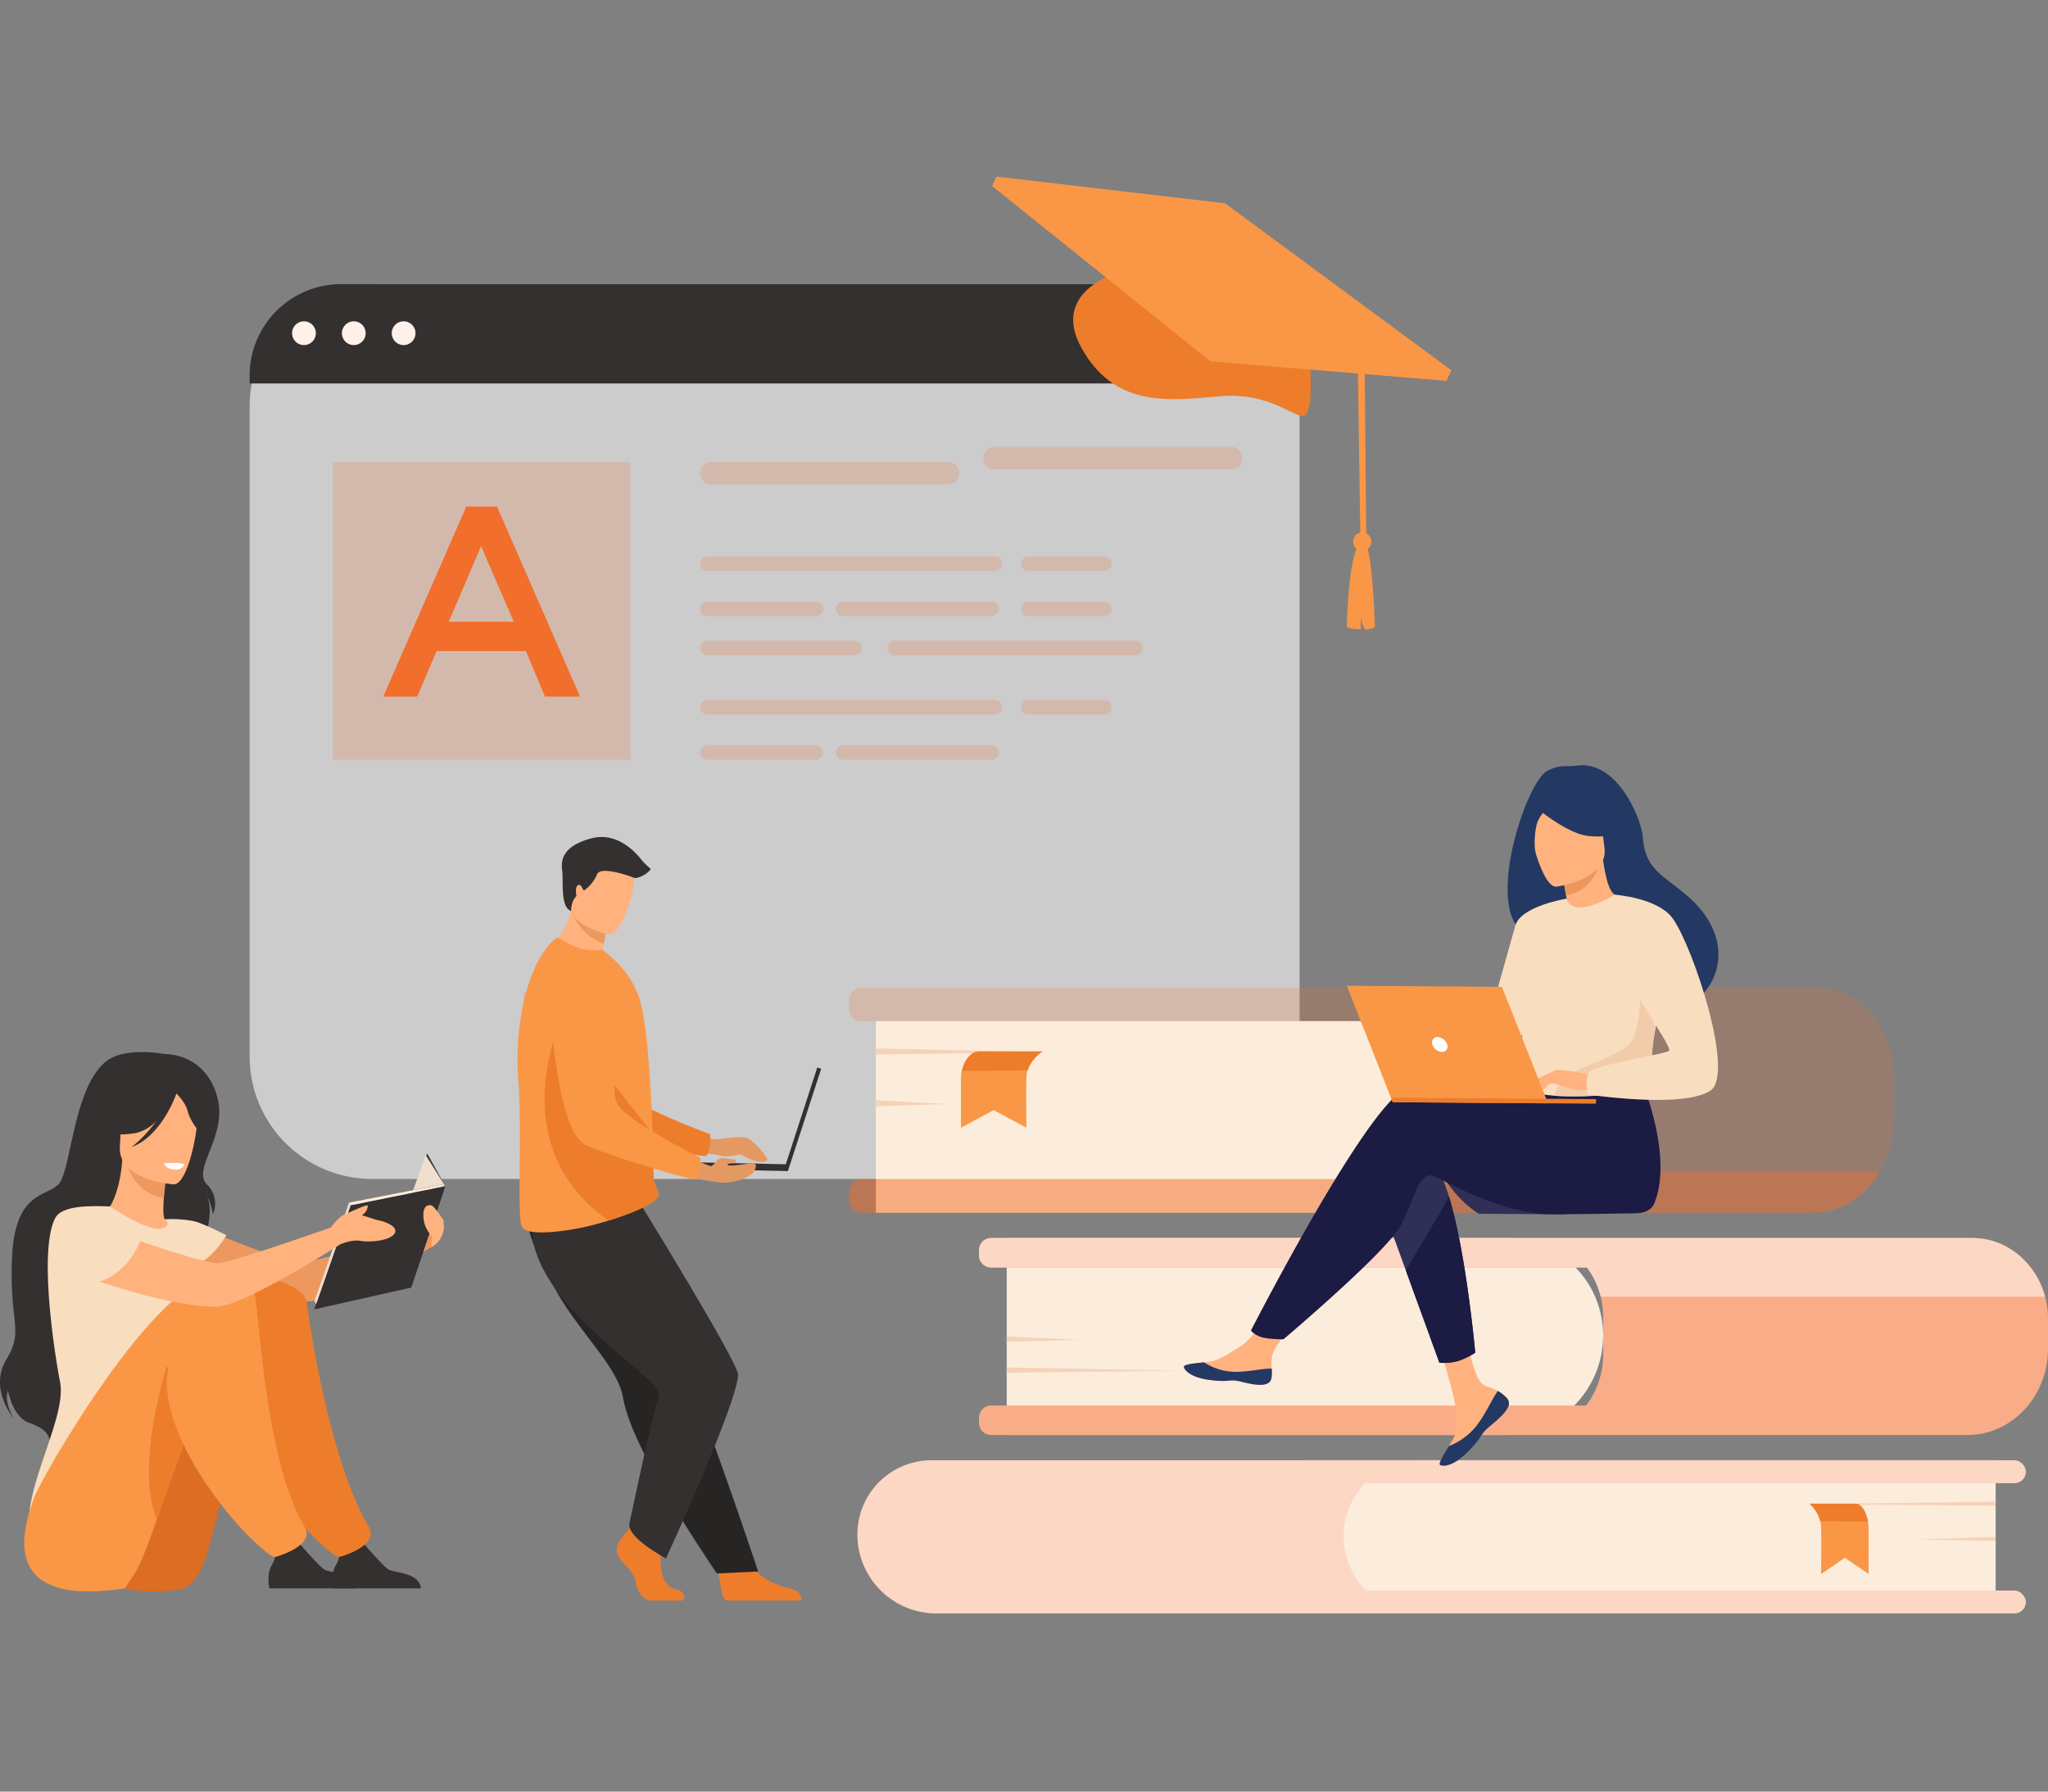 <svg xmlns="http://www.w3.org/2000/svg" width="800" height="700" viewBox="0 0 800 700">
  <rect x="0" y="0" width="800" height="700" fill="#808080" stroke="none"/>
  <g id="education_new_banner" transform="translate(-13585 185)">
    <rect id="Rectangle_12682" data-name="Rectangle 12682" width="800" height="700" transform="translate(13585 -185)" fill="none"/>
    <g id="Group_32988" data-name="Group 32988" transform="translate(12563 -342)">
      <g id="Group_31797" data-name="Group 31797" transform="translate(1022 226)">
        <g id="Group_31808" data-name="Group 31808" transform="translate(97.509 42.021)">
          <path id="Rectangle_12654" data-name="Rectangle 12654" d="M47.874,0H362.259a47.875,47.875,0,0,1,47.875,47.875v253.87a47.874,47.874,0,0,1-47.874,47.874H47.874A47.874,47.874,0,0,1,0,301.744V47.874A47.874,47.874,0,0,1,47.874,0Z" fill="#fff" opacity="0.6"/>
          <path id="Rectangle_12655" data-name="Rectangle 12655" d="M35.74,0H374.393a35.74,35.74,0,0,1,35.74,35.74v3.055a0,0,0,0,1,0,0H0a0,0,0,0,1,0,0V35.74A35.74,35.74,0,0,1,35.74,0Z" fill="#343030"/>
          <g id="Group_31800" data-name="Group 31800" transform="translate(16.586 14.526)">
            <path id="Path_80133" data-name="Path 80133" d="M915.682,429.938a4.638,4.638,0,1,1,4.638,4.638A4.638,4.638,0,0,1,915.682,429.938Z" transform="translate(-915.682 -425.3)" fill="#fff1e9"/>
            <path id="Path_80134" data-name="Path 80134" d="M971.275,429.938a4.638,4.638,0,1,1,4.638,4.638A4.638,4.638,0,0,1,971.275,429.938Z" transform="translate(-951.808 -425.3)" fill="#fff1e9"/>
            <path id="Path_80135" data-name="Path 80135" d="M1026.869,429.938a4.638,4.638,0,1,1,4.638,4.638A4.638,4.638,0,0,1,1026.869,429.938Z" transform="translate(-987.935 -425.3)" fill="#fff1e9"/>
          </g>
          <rect id="Rectangle_12656" data-name="Rectangle 12656" width="116.259" height="116.259" transform="translate(32.503 69.578)" fill="#f16e2d" opacity="0.2"/>
          <path id="Path_80136" data-name="Path 80136" d="M1467.741,590.955h-92.474a4.394,4.394,0,0,1-4.394-4.394h0a4.394,4.394,0,0,1,4.394-4.394h92.474a4.394,4.394,0,0,1,4.394,4.394h0A4.394,4.394,0,0,1,1467.741,590.955Z" transform="translate(-1194.893 -512.712)" fill="#f16e2d" opacity="0.2"/>
          <path id="Path_80137" data-name="Path 80137" d="M1783.54,574.126h-92.475a4.394,4.394,0,0,1-4.394-4.394h0a4.394,4.394,0,0,1,4.394-4.394h92.475a4.394,4.394,0,0,1,4.394,4.394h0A4.394,4.394,0,0,1,1783.54,574.126Z" transform="translate(-1400.109 -501.775)" fill="#f16e2d" opacity="0.2"/>
          <g id="Group_31801" data-name="Group 31801" transform="translate(175.98 106.372)" opacity="0.2">
            <path id="Path_80138" data-name="Path 80138" d="M1486.047,693.284H1373.721a2.848,2.848,0,0,1-2.848-2.848h0a2.848,2.848,0,0,1,2.848-2.848h112.326a2.848,2.848,0,0,1,2.848,2.848h0A2.848,2.848,0,0,1,1486.047,693.284Z" transform="translate(-1370.873 -687.589)" fill="#f16e2d"/>
            <path id="Path_80139" data-name="Path 80139" d="M1761.416,693.284h-29.651a2.848,2.848,0,0,1-2.848-2.848h0a2.848,2.848,0,0,1,2.848-2.848h29.651a2.847,2.847,0,0,1,2.847,2.848h0A2.847,2.847,0,0,1,1761.416,693.284Z" transform="translate(-1603.541 -687.589)" fill="#f16e2d"/>
            <path id="Path_80140" data-name="Path 80140" d="M1416.1,743.722h-42.382a2.848,2.848,0,0,1-2.848-2.848h0a2.848,2.848,0,0,1,2.848-2.848H1416.1a2.848,2.848,0,0,1,2.848,2.848h0A2.848,2.848,0,0,1,1416.1,743.722Z" transform="translate(-1370.873 -720.365)" fill="#f16e2d"/>
            <path id="Path_80141" data-name="Path 80141" d="M1583.019,743.722h-58.074a2.848,2.848,0,0,1-2.848-2.848h0a2.848,2.848,0,0,1,2.848-2.848h58.074a2.848,2.848,0,0,1,2.848,2.848h0A2.848,2.848,0,0,1,1583.019,743.722Z" transform="translate(-1469.143 -720.365)" fill="#f16e2d"/>
            <path id="Path_80142" data-name="Path 80142" d="M1761.416,743.722h-29.651a2.848,2.848,0,0,1-2.848-2.848h0a2.848,2.848,0,0,1,2.848-2.848h29.651a2.847,2.847,0,0,1,2.847,2.848h0A2.847,2.847,0,0,1,1761.416,743.722Z" transform="translate(-1603.541 -720.365)" fill="#f16e2d"/>
            <path id="Path_80143" data-name="Path 80143" d="M1431.229,787.334h-57.508a2.848,2.848,0,0,1-2.848-2.848h0a2.848,2.848,0,0,1,2.848-2.848h57.508a2.847,2.847,0,0,1,2.848,2.848h0A2.848,2.848,0,0,1,1431.229,787.334Z" transform="translate(-1370.873 -748.705)" fill="#f16e2d"/>
            <path id="Path_80144" data-name="Path 80144" d="M1677.014,787.334H1582.96a2.848,2.848,0,0,1-2.848-2.848h0a2.848,2.848,0,0,1,2.848-2.848h94.054a2.848,2.848,0,0,1,2.847,2.848h0A2.848,2.848,0,0,1,1677.014,787.334Z" transform="translate(-1506.843 -748.705)" fill="#f16e2d"/>
          </g>
          <g id="Group_31802" data-name="Group 31802" transform="translate(175.98 162.48)" opacity="0.2">
            <path id="Path_80145" data-name="Path 80145" d="M1486.047,853.515H1373.721a2.848,2.848,0,0,1-2.848-2.848h0a2.848,2.848,0,0,1,2.848-2.848h112.326a2.848,2.848,0,0,1,2.848,2.848h0A2.848,2.848,0,0,1,1486.047,853.515Z" transform="translate(-1370.873 -847.82)" fill="#f16e2d"/>
            <path id="Path_80146" data-name="Path 80146" d="M1761.416,853.515h-29.651a2.848,2.848,0,0,1-2.848-2.848h0a2.848,2.848,0,0,1,2.848-2.848h29.651a2.847,2.847,0,0,1,2.847,2.848h0A2.847,2.847,0,0,1,1761.416,853.515Z" transform="translate(-1603.541 -847.82)" fill="#f16e2d"/>
            <path id="Path_80147" data-name="Path 80147" d="M1416.1,903.953h-42.382a2.848,2.848,0,0,1-2.848-2.847h0a2.848,2.848,0,0,1,2.848-2.848H1416.1a2.848,2.848,0,0,1,2.848,2.848h0A2.848,2.848,0,0,1,1416.1,903.953Z" transform="translate(-1370.873 -880.596)" fill="#f16e2d"/>
            <path id="Path_80148" data-name="Path 80148" d="M1583.019,903.953h-58.074a2.847,2.847,0,0,1-2.848-2.847h0a2.848,2.848,0,0,1,2.848-2.848h58.074a2.848,2.848,0,0,1,2.848,2.848h0A2.848,2.848,0,0,1,1583.019,903.953Z" transform="translate(-1469.143 -880.596)" fill="#f16e2d"/>
          </g>
          <g id="Group_31803" data-name="Group 31803" transform="translate(52.191 86.908)">
            <path id="Path_80149" data-name="Path 80149" d="M1049.8,632.006h12.007l32.438,74.251h-13.691l-7.478-17.8h-34.861l-7.583,17.8h-13.27Zm18.536,44.972-12.744-29.49-12.638,29.49Z" transform="translate(-1017.361 -632.006)" fill="#f16e2d"/>
          </g>
          <g id="Group_31807" data-name="Group 31807" transform="translate(106.857 275.763)" opacity="0.2">
            <path id="Path_80153" data-name="Path 80153" d="M1211.914,1176.745h-35.733a2.707,2.707,0,0,1-2.708-2.707h0a2.707,2.707,0,0,1,2.708-2.708h35.733a2.707,2.707,0,0,1,2.708,2.708h0A2.707,2.707,0,0,1,1211.914,1176.745Z" transform="translate(-1173.474 -1171.331)" fill="#f16e2d"/>
            <path id="Path_80154" data-name="Path 80154" d="M1199.876,1204h-23.695a2.707,2.707,0,0,1-2.708-2.707h0a2.707,2.707,0,0,1,2.708-2.707h23.695a2.707,2.707,0,0,1,2.707,2.707h0A2.707,2.707,0,0,1,1199.876,1204Z" transform="translate(-1173.474 -1189.041)" fill="#f16e2d"/>
          </g>
        </g>
        <g id="Group_31810" data-name="Group 31810" transform="translate(387.534)">
          <path id="Path_80155" data-name="Path 80155" d="M1879.693,405.147s1.69,20.159-2.9,19.853-13.661-9.18-31.96-7.737-40.689,5.447-54.223-18.5,17.309-30.843,17.309-30.843l71.776,37.229Z" transform="translate(-1755.502 -331.464)" fill="#ed7d2b"/>
          <path id="Path_80156" data-name="Path 80156" d="M1782.016,336.021l92.208,7.583,1.917-4.1-88.4-65.255-89.3-10.432-1.716,3.671,85.291,68.536Z" transform="translate(-1696.725 -263.815)" fill="#f99746"/>
          <g id="Group_31809" data-name="Group 31809" transform="translate(138.566 139.057)">
            <path id="Path_80157" data-name="Path 80157" d="M2106.483,663.52a3.575,3.575,0,1,0-2.454,4.421,3.577,3.577,0,0,0,2.454-4.421Z" transform="translate(-2097.008 -660.928)" fill="#f99746"/>
            <path id="Path_80158" data-name="Path 80158" d="M2098.839,671.161c3.7-.288,4.563,33.363,4.563,33.363s-2.411,1.134-3.6.867-1.792-4.811-1.792-4.811l-.114,4.764s-4.057.141-5.462-.846c0,0,.551-32.882,6.4-33.338Z" transform="translate(-2092.438 -667.577)" fill="#f99746"/>
          </g>
          <path id="Path_80159" data-name="Path 80159" d="M2019.445,470.112l-.668-73.52-.477-.356-48.164-35.629-1.73,2.342,47.684,35.273,1.077,71.764Z" transform="translate(-1873.272 -326.713)" fill="#f99746"/>
        </g>
        <g id="Group_31821" data-name="Group 31821" transform="translate(331.561 316.897)">
          <g id="Group_31812" data-name="Group 31812" transform="translate(50.874 97.814)">
            <g id="Group_31811" data-name="Group 31811">
              <path id="Rectangle_12662" data-name="Rectangle 12662" d="M0,0H194.937a38.05,38.05,0,0,1,38.05,38.05v0a38.913,38.913,0,0,1-38.913,38.913H0a0,0,0,0,1,0,0V0A0,0,0,0,1,0,0Z" transform="translate(10.809 0.001)" fill="#fcecdb"/>
              <path id="Path_80160" data-name="Path 80160" d="M2099.832,1475.752v11.578a35.324,35.324,0,0,1-4.272,16.961c-5.458,10.021-15.61,16.757-27.233,16.757h-381.49a4.737,4.737,0,0,1-4.569-4.887v-1.734a4.736,4.736,0,0,1,4.569-4.887H1919.39a31.89,31.89,0,0,0,3.264-5.249,33.061,33.061,0,0,0,3.409-14.715v-14.718a32.729,32.729,0,0,0-.942-7.833,31.589,31.589,0,0,0-5.393-11.428H1686.837a4.738,4.738,0,0,1-4.569-4.892v-1.729a4.738,4.738,0,0,1,4.569-4.892h383.411c13.511,0,24.907,9.695,28.444,22.94A33.681,33.681,0,0,1,2099.832,1475.752Z" transform="translate(-1682.268 -1444.086)" fill="#f8ad88"/>
              <path id="Path_80161" data-name="Path 80161" d="M2098.692,1467.026H1925.121a31.589,31.589,0,0,0-5.393-11.428H1686.837a4.738,4.738,0,0,1-4.569-4.892v-1.729a4.738,4.738,0,0,1,4.569-4.892h383.411C2083.759,1444.086,2095.155,1453.78,2098.692,1467.026Z" transform="translate(-1682.268 -1444.086)" fill="#fcd7c4"/>
            </g>
            <path id="Path_80162" data-name="Path 80162" d="M1713.135,1553.983l28.247,1.294-28.247.779Z" transform="translate(-1702.327 -1515.501)" fill="#f4d2b8"/>
            <path id="Path_80163" data-name="Path 80163" d="M1713.135,1588.469l67.2,1.294-67.2.779Z" transform="translate(-1702.327 -1537.91)" fill="#f4d2b8"/>
          </g>
          <g id="Group_31816" data-name="Group 31816" transform="translate(3.356 184.642)">
            <g id="Group_31814" data-name="Group 31814" transform="translate(0 0)">
              <g id="Group_31813" data-name="Group 31813">
                <path id="Rectangle_12663" data-name="Rectangle 12663" d="M0,0H196.706a30.873,30.873,0,0,1,30.873,30.873v0a28.991,28.991,0,0,1-28.991,28.991H0a0,0,0,0,1,0,0V0A0,0,0,0,1,0,0Z" transform="translate(227.579 59.864) rotate(180)" fill="#fcd7c4"/>
                <path id="Rectangle_12664" data-name="Rectangle 12664" d="M0,0H224.416a30.268,30.268,0,0,1,30.268,30.268v0a29.6,29.6,0,0,1-29.6,29.6H0a0,0,0,0,1,0,0V0A0,0,0,0,1,0,0Z" transform="translate(444.633 59.864) rotate(180)" fill="#fcecdb"/>
                <rect id="Rectangle_12665" data-name="Rectangle 12665" width="285.637" height="8.953" rx="4.477" transform="translate(456.447 59.864) rotate(180)" fill="#fcd7c4"/>
                <rect id="Rectangle_12666" data-name="Rectangle 12666" width="285.637" height="8.953" rx="4.477" transform="translate(456.447 8.953) rotate(180)" fill="#fcd7c4"/>
              </g>
              <path id="Path_80164" data-name="Path 80164" d="M2759.032,1748.9l-30.877,1.006,30.877.606Z" transform="translate(-2314.398 -1718.963)" fill="#f4d2b8"/>
              <path id="Path_80165" data-name="Path 80165" d="M2680.01,1709.552l-73.459,1.006,73.459.606Z" transform="translate(-2235.377 -1693.396)" fill="#f4d2b8"/>
            </g>
            <g id="Group_31815" data-name="Group 31815" transform="translate(371.93 16.961)">
              <path id="Path_80166" data-name="Path 80166" d="M2608.71,1711.853a13.9,13.9,0,0,1,4.19,6.8,11.144,11.144,0,0,1,.326,2.366c.174,5.617,0,18.331,0,18.331l9.294-6.356,9.27,6.356v-17.231a15.174,15.174,0,0,0-2.272-8.5,3.463,3.463,0,0,0-2.568-1.762Z" transform="translate(-2608.71 -1711.853)" fill="#f99746"/>
              <path id="Path_80167" data-name="Path 80167" d="M2608.71,1711.853a13.9,13.9,0,0,1,4.19,6.8l18.625.252s-.73-6.054-4.574-7.052Z" transform="translate(-2608.71 -1711.853)" fill="#ed7d2b"/>
            </g>
          </g>
          <g id="Group_31820" data-name="Group 31820">
            <g id="Group_31818" data-name="Group 31818">
              <g id="Group_31817" data-name="Group 31817">
                <path id="Rectangle_12667" data-name="Rectangle 12667" d="M0,0H190.836a37.041,37.041,0,0,1,37.041,37.041v0A37.881,37.881,0,0,1,190,74.921H0a0,0,0,0,1,0,0V0A0,0,0,0,1,0,0Z" transform="translate(10.571 13.03)" fill="#fcecdb"/>
                <path id="Path_80168" data-name="Path 80168" d="M1775.542,1227.506v18.929c-.048,8.084-3.8,15.1-9.3,18.849a16.254,16.254,0,0,1-9.173,2.892H1541.556c-2.525,0-4.573,2.446-4.573,5.462v2.233c0,3.016,2.048,5.462,4.573,5.462h372.3c10.684,0,20.123-6.343,25.825-16.05a42.656,42.656,0,0,0,5.706-21.609V1228.74a40.946,40.946,0,0,0-2.94-15.377c-4.788-11.826-14.927-19.981-26.666-19.981H1541.556c-2.525,0-4.573,2.441-4.573,5.458v2.233c0,3.016,2.048,5.462,4.573,5.462h216.171a16.679,16.679,0,0,1,13.109,6.829A23.27,23.27,0,0,1,1775.542,1227.506Z" transform="translate(-1536.983 -1193.381)" fill="#f16e2d" opacity="0.2"/>
                <path id="Path_80169" data-name="Path 80169" d="M1536.983,1407.073v2.233c0,3.016,2.048,5.462,4.573,5.462h372.3c10.684,0,20.123-6.343,25.825-16.05H1766.24a16.256,16.256,0,0,1-9.173,2.892H1541.556C1539.031,1401.611,1536.983,1404.057,1536.983,1407.073Z" transform="translate(-1536.983 -1326.816)" fill="#f16e2d" opacity="0.4"/>
              </g>
              <path id="Path_80170" data-name="Path 80170" d="M1567.17,1318.963l27.627,1.478-27.627.891Z" transform="translate(-1556.599 -1274.988)" fill="#f4d2b8"/>
              <path id="Path_80171" data-name="Path 80171" d="M1567.17,1261.158l65.727,1.479-65.727.891Z" transform="translate(-1556.599 -1237.424)" fill="#f4d2b8"/>
            </g>
            <g id="Group_31819" data-name="Group 31819" transform="translate(43.817 24.918)">
              <path id="Path_80172" data-name="Path 80172" d="M1693.917,1264.541s-4.338,2.789-5.774,7.374a9.689,9.689,0,0,0-.45,2.564c-.239,6.091,0,19.876,0,19.876l-12.807-6.892-12.773,6.892v-18.683a13.927,13.927,0,0,1,3.131-9.22,4.96,4.96,0,0,1,3.538-1.911Z" transform="translate(-1662.113 -1264.541)" fill="#f99746"/>
              <path id="Path_80173" data-name="Path 80173" d="M1694.6,1264.541s-4.338,2.789-5.774,7.374l-25.664.273s1.007-6.564,6.3-7.646Z" transform="translate(-1662.792 -1264.541)" fill="#ed7d2b"/>
            </g>
          </g>
        </g>
        <g id="girl_2" data-name="girl 2" transform="translate(0 342.061)">
          <path id="Path_80174" data-name="Path 80174" d="M803.34,1422.333s40.118,17.479,47.4,17.161,52.155-13.668,52.155-13.668l-1.142,7.719s-34.63,19.917-46.737,21.047c-11.919,1.113-52.676-10.7-56.611-13.191S791.9,1424.857,803.34,1422.333Z" transform="translate(-733.237 -1357.3)" fill="#ed985f"/>
          <path id="Path_80175" data-name="Path 80175" d="M682.559,1237.349s-14.8-2.811-22.171,2.572c-13.352,9.75-14.069,43.367-19.074,48.374s-17.067,2.871-18.141,28.783,4.8,28.078-2.2,39.644,2.961,23.144,2.961,23.144-4.079-6.385-2.331-10.994c0,0,1.7,10.171,8.16,12.555s7.418,4.132,8.45,7.628c0,0,55.126-28.247,55.186-48.282s10.848-39.882,5.551-48.564a19.21,19.21,0,0,1,2.649,7.846,10.33,10.33,0,0,0-2.331-11.76c-5.51-5.67,6.463-17.4,4.69-30.992C702.744,1247.975,696.2,1237.755,682.559,1237.349Z" transform="translate(-618.485 -1236.615)" fill="#343030"/>
          <path id="Path_80176" data-name="Path 80176" d="M748.655,1398.755a38.581,38.581,0,0,1-13.487,5.74c-20.79,4.8-28.757-12.768-31.749-24.829a17.864,17.864,0,0,1,7.044-2.164c1.5-.178,3.083-.3,4.391-.36,2.335-1.788,5.813-9.106,6.583-20.468l.978.262,16.385,4.484s-.751,5.208-1.118,10.131c-.284,3.852-.329,7.534.4,8.434,1.278.278,2.046.459,2.046.459a.049.049,0,0,0,.008.016A105.457,105.457,0,0,1,748.655,1398.755Z" transform="translate(-673.678 -1314.633)" fill="#ffb27d"/>
          <path id="Path_80177" data-name="Path 80177" d="M774.05,1361.917s-.753,5.2-1.118,10.131c-9.283-.929-13.59-9.767-15.267-14.615Z" transform="translate(-708.928 -1315.127)" fill="#ed985f"/>
          <path id="Path_80178" data-name="Path 80178" d="M773.224,1313.995s-22.033-1.216-21.065-14.925-1.223-23.1,12.885-22.9,16.469,5.62,17.259,10.275S778.981,1313.958,773.224,1313.995Z" transform="translate(-705.33 -1262.315)" fill="#ffb27d"/>
          <path id="Path_80179" data-name="Path 80179" d="M769.42,1273.531c-3.106-4.367-5.742-3.647-7.271-2.511-11.555-7.475-20.007,1.746-20.007,1.746a26.252,26.252,0,0,1-9.675,14.856s3.833,2.766,13.251,1.051a15.753,15.753,0,0,0,7.861-4.631,51.479,51.479,0,0,1-9.61,10.158c11.412-4.314,16.95-19.358,17.508-20.951,1.257,1.3,3.717,4.114,4.34,6.74.847,3.57,4.5,9.15,6.611,9.056C772.429,1289.045,774.078,1280.081,769.42,1273.531Z" transform="translate(-692.555 -1257.073)" fill="#343030"/>
          <path id="Path_80180" data-name="Path 80180" d="M662.888,1477.253c-1.99-10.171-8.477-50.809-1.99-63.886,2.33-4.7,11.473-5.122,21.5-4.709,3.121,2.015,15.015,9.63,19.9,8.68.053-.01.148-.033.274-.065,2.3-.575,3.169-2.192,1.25-3.585a43.819,43.819,0,0,1,11.138.682c3.485.656,12.884,5.519,12.884,5.519s-4.733,8.551-11.712,11.5c1.187,10.616-.578,15.3-11.592,39.821-9.307,20.728,1.255,39.389,1.255,39.389s-54.786,44.049-55.091,21.621C650.479,1515.339,665.431,1490.254,662.888,1477.253Z" transform="translate(-639.423 -1348.335)" fill="#f9ddbf"/>
          <path id="Path_80181" data-name="Path 80181" d="M753.435,1613.17a10.186,10.186,0,0,0,7.328-4.461q.4-.593.847-1.276c6.236-9.441,8.663-38.352,22.69-69.152,3.417-7.5,15.681-8.847,19.025-17.324,0,0,8.231-27.474-15.754-28.285s-64.237,76.447-64.873,84.549C722.082,1585.07,706.84,1618.427,753.435,1613.17Z" transform="translate(-684.343 -1403.004)" fill="#dd6d22"/>
          <path id="Path_80182" data-name="Path 80182" d="M1024.017,1802.123H989.878s-1.276-5.445.965-9.15c1.984-3.278,1.224-5.146-.246-7.858a13.262,13.262,0,0,0,5.75,1.083,12.03,12.03,0,0,0,5.077-1.786c1.469,1.675,7.761,8.806,9.727,10.219C1013.382,1796.234,1023.33,1795.662,1024.017,1802.123Z" transform="translate(-859.592 -1592.59)" fill="#343030"/>
          <path id="Path_80183" data-name="Path 80183" d="M905.6,1498.6c2.056,15.411,10.083,64.054,24.244,87.786,4.565,7.651-11.5,11.94-11.589,11.917-2.155-.564-5.745-4-7.4-5.491-11.5-10.361-34.835-39.7-34.835-63.221,0-11.469-.2-33.373,8.139-38.94C889.3,1487.224,904.787,1492.48,905.6,1498.6Z" transform="translate(-785.841 -1400.991)" fill="#ed7d2b"/>
          <path id="Path_80184" data-name="Path 80184" d="M684.765,1609.286s1.265-1.761,3.471-5.1c2.625-3.977,5.531-11.8,9.056-21.834,3.7-10.531,8.1-23.487,13.585-36.967,1.694-4.161,3.493-8.372,5.407-12.578,3.417-7.5,12.816-6.462,16.16-14.939,0,0,13.048-29.386-10.938-30.2s-69.563,78.61-72.182,86.3C646.457,1582.389,632.468,1617.353,684.765,1609.286Z" transform="translate(-636.03 -1399.752)" fill="#f99746"/>
          <path id="Path_80185" data-name="Path 80185" d="M952.451,1802.123H918.312s-1.276-5.445.965-9.15c1.984-3.278,1.224-5.146-.245-7.858a13.261,13.261,0,0,0,5.75,1.083,12.03,12.03,0,0,0,5.077-1.786c1.469,1.675,7.761,8.806,9.727,10.219C941.816,1796.234,951.764,1795.662,952.451,1802.123Z" transform="translate(-813.086 -1592.59)" fill="#343030"/>
          <path id="Path_80186" data-name="Path 80186" d="M787.694,1647.245c3.7-10.531,8.1-23.487,13.585-36.967-1.434-10.213-4.526-19.148-9.726-22.749C791.553,1587.529,778.937,1626.613,787.694,1647.245Z" transform="translate(-726.432 -1464.649)" fill="#ed7d2b"/>
          <path id="Path_80187" data-name="Path 80187" d="M839.17,1498.642c2.056,15.411,4.951,65.146,19.112,88.878,4.566,7.651-11.5,11.94-11.589,11.917-2.155-.564-5.745-4-7.4-5.491-11.5-10.361-34.835-39.7-34.835-63.221,0-11.469,13.459-32.453,21.8-38.02A8.389,8.389,0,0,1,839.17,1498.642Z" transform="translate(-739.336 -1402.125)" fill="#f99746"/>
          <path id="Path_80188" data-name="Path 80188" d="M809.41,1360.764s-2.083-.824-7.944-.349c0,0,.311,2.287,4.634,2.513A3.448,3.448,0,0,0,809.41,1360.764Z" transform="translate(-737.391 -1316.968)" fill="#fff"/>
          <g id="Group_31823" data-name="Group 31823" transform="translate(122.75 39.608)">
            <g id="Group_31822" data-name="Group 31822">
              <path id="Path_80189" data-name="Path 80189" d="M1073.666,1362.494l-7.078-12.77-15.311,42.725,9.033,9.7Z" transform="translate(-1022.477 -1349.724)" fill="#343030"/>
              <path id="Path_80190" data-name="Path 80190" d="M983.263,1393.671l-14.233,40.66,37.833-8.487,13.356-39.652Z" transform="translate(-969.031 -1373.422)" fill="#343030"/>
              <path id="Path_80191" data-name="Path 80191" d="M969.954,1444.251l-.663-1.159,13.468-38.478.674,1.028Z" transform="translate(-969.2 -1385.393)" fill="#efdece"/>
              <path id="Path_80192" data-name="Path 80192" d="M1007.752,1391.661l35.869-6.98,1.762.529-36.956,7.479Z" transform="translate(-994.193 -1372.44)" fill="#fcecdb"/>
            </g>
            <path id="Path_80193" data-name="Path 80193" d="M1091.957,1363.646,1084.3,1351.5l-4.879,13.716,10.771-2.1Z" transform="translate(-1040.768 -1350.876)" fill="#efdece"/>
          </g>
          <path id="Path_80194" data-name="Path 80194" d="M806.245,1413.567c-1.23-.236-3.87-1.232-6.542-1.967a5.483,5.483,0,0,0,1.933-2.161c.477-1.506.794-1.991-.795-1.514s-7.15,3.027-7.15,3.027l.014.007c-3.159.923-6.07,5.389-6.07,5.389s-39.115,13.75-43.821,13.986c-7.28.366-55.735-17.479-55.735-17.479-11.435,2.524-8.87,16.574-4.935,19.068s38.8,15.178,59.465,15.416c10.466.121,48.537-24.348,48.537-24.348s4.45-2.034,7.947-1.4,11.6,0,13.35-2.86S808.31,1413.965,806.245,1413.567Z" transform="translate(-658.337 -1347.823)" fill="#ffb27d"/>
          <path id="Path_80195" data-name="Path 80195" d="M709.808,1429.046s-4.334,13.719-19.217,16.841c0,0-24.578-7.572-12.34-24.317C678.251,1421.57,690.35,1412.579,709.808,1429.046Z" transform="translate(-655.103 -1355.212)" fill="#f9ddbf"/>
          <path id="Path_80196" data-name="Path 80196" d="M1098.667,1414.409l0,0a3.763,3.763,0,0,0-.13-1.115s-3.506-5.546-4.654-5.773c-3.5-.691-3.5,3.914-2.756,6.885a12.074,12.074,0,0,0,2.9,5.128h0l-.139,4.339A9.282,9.282,0,0,0,1098.667,1414.409Z" transform="translate(-925.364 -1347.632)" fill="#ffb27d"/>
        </g>
        <g id="Group_31831" data-name="Group 31831" transform="translate(462.441 229.988)">
          <path id="Path_80211" data-name="Path 80211" d="M2197.531,1397.054c6.429,11.375,14.585,15.805,14.585,15.805l34.058.241S2192.626,1388.377,2197.531,1397.054Z" transform="translate(-2096.881 -1237.625)" fill="#2f2f57"/>
          <g id="Group_31828" data-name="Group 31828">
            <path id="Path_80212" data-name="Path 80212" d="M2218.7,1598.673a3.149,3.149,0,0,1,.538,3.372.026.026,0,0,1-.01.017c-.828,2.239-3.53,4.727-6.665,7.208-.4.319-.757.609-1.067.878-.082.07-.163.141-.24.212-.063.055-.124.112-.185.164-2.926,2.659-1.836,3.281-7.1,8.682-6,6.154-10.1,6.237-11.262,5.664-.983-.489,1.045-3.76,3.292-7.438.109-.177.215-.357.327-.537.3-.489.6-.985.894-1.477,2.635-4.427,1.981-6.518,1.411-13.137-.464-5.379-8.152-30.092-8.152-30.092l11.426-1.885s3.3,19.659,7.063,22.709c2.013,1.626,4.28,1.662,6.218,2.871q.206.126.4.259A14.977,14.977,0,0,1,2218.7,1598.673Z" transform="translate(-2092.506 -1351.407)" fill="#ffb27d"/>
            <path id="Path_80213" data-name="Path 80213" d="M2222.358,1646.143a3.149,3.149,0,0,1,.538,3.371.027.027,0,0,1-.009.017c-1.01,2.236-3.644,4.711-6.675,7.185-.4.324-.746.622-1.057.9-.082.071-.163.141-.24.212-.063.055-.124.112-.185.164-2.926,2.659-1.836,3.281-7.1,8.682-6,6.154-10.1,6.237-11.262,5.664-.984-.488,1.044-3.76,3.292-7.438a25.383,25.383,0,0,0,10.67-7.747c3.618-4.551,6.051-10.413,8.516-13.8.137.084.272.17.4.259A14.976,14.976,0,0,1,2222.358,1646.143Z" transform="translate(-2096.168 -1398.877)" fill="#233862"/>
            <path id="Path_80214" data-name="Path 80214" d="M1944.907,1583.444c-.729,3.518-5.746,2.895-11.346,1.484s-4.279.229-12.256-.712-10.376-3.934-10.611-5.122c-.211-1.055,3.737-1.4,7.972-1.856.533-.056,1.068-.118,1.6-.18,4.782-.565,8.3-3.624,12.659-6.125,4.128-2.37,10.331-12.1,10.331-12.1l10.943.944s-5.807,8.687-8.057,12.465c-1.323,2.222-1.274,5.174-1.128,7.454A14.04,14.04,0,0,1,1944.907,1583.444Z" transform="translate(-1910.686 -1343.955)" fill="#ffb27d"/>
            <path id="Path_80215" data-name="Path 80215" d="M1933.561,1619.078c-5.6-1.41-4.279.229-12.256-.712s-10.376-3.934-10.611-5.123c-.211-1.055,3.737-1.4,7.972-1.856l.039.082a22.509,22.509,0,0,0,11.409,3.635c5.416.17,11.164-1.341,14.9-1.255a14.04,14.04,0,0,1-.111,3.745C1944.178,1621.112,1939.161,1620.489,1933.561,1619.078Z" transform="translate(-1910.686 -1378.105)" fill="#233862"/>
            <path id="Path_80216" data-name="Path 80216" d="M2129.656,1397.641l10.042,27.615,13.11,36.058a21.644,21.644,0,0,0,7.1-.6,30.788,30.788,0,0,0,6.889-3.294s-3.438-38.64-10.2-60.856c-1.734-5.7-3.689-10.318-5.865-12.924C2140.09,1370.884,2129.656,1397.641,2129.656,1397.641Z" transform="translate(-2052.979 -1227.868)" fill="#2f2f57"/>
            <path id="Path_80217" data-name="Path 80217" d="M2046.685,1296.288c6.721-2.115,25.828.8,45.014,4.693l4.069-6.607,41.521-2.948s13.479,30.464,5.846,49.761c-1.122,2.836-3.858,4.016-7.59,4.05l0,.005s-24.767.43-32.787.374c-20.637-.146-43.576-14.495-46.553-15.112-4.871-1.01-6.891,8.733-11.842,18.943s-46.176,45.044-46.176,45.044-6.3.018-8.893-.976a8.765,8.765,0,0,1-3.8-2.439S2031.529,1301.06,2046.685,1296.288Z" transform="translate(-1959.293 -1170.185)" fill="#1b1b43"/>
            <path id="Path_80218" data-name="Path 80218" d="M2282.506,1012.232c14.72,8.241,44.58,25.32,44.736,25.212,0,0,10.99,4.23,17.27.122,10.467-6.846,16.186-25.428-2.755-41.589-9.447-8.06-16.184-10.053-17.119-22.822-.508-6.928-9.812-29.845-25.552-27.843a23.941,23.941,0,0,1-3.965.232,14.718,14.718,0,0,0-7.994,2C2278.191,952.785,2260.375,1008.926,2282.506,1012.232Z" transform="translate(-2145.385 -945.189)" fill="#233862"/>
            <path id="Path_80219" data-name="Path 80219" d="M2334.517,1074.181c-.065.042,7.253,2.6,12.174.46,4.629-2.007,8.178-9.574,8.11-9.579-2.1-.111-4.39-1.963-6.08-14.018l-.9.315-15.067,5.3s1.055,4.83,1.727,9.427C2335.049,1069.946,2335.342,1073.641,2334.517,1074.181Z" transform="translate(-2184.96 -1013.977)" fill="#ffb27d"/>
            <path id="Path_80220" data-name="Path 80220" d="M2332.757,1057.244s.642,3.385,1.534,8.223c8.643-1.493,12.285-8.866,13.534-13.525Z" transform="translate(-2184.96 -1014.56)" fill="#ed975d"/>
            <path id="Path_80221" data-name="Path 80221" d="M2307,1013.676s20.583-2.615,18.757-15.407-.4-21.746-13.617-20.617-15.07,6.373-15.5,10.792S2301.6,1014.027,2307,1013.676Z" transform="translate(-2161.475 -966.222)" fill="#ffb27d"/>
            <path id="Path_80222" data-name="Path 80222" d="M2298.966,979.318s13.083,11.437,22.03,12.414,12.358-1.872,12.358-1.872a34.959,34.959,0,0,1-8.373-11.513,6.3,6.3,0,0,0-5.164-3.748C2313.427,974,2301.309,973.665,2298.966,979.318Z" transform="translate(-2163.002 -964.096)" fill="#233862"/>
            <path id="Path_80223" data-name="Path 80223" d="M2302.676,981.3s-4.434,4.227-5.843,7.375c-1.36,3.038-1.813,10.324-.768,13.227,0,0-6.767-13.389-2.837-19.844C2297.4,975.21,2302.676,981.3,2302.676,981.3Z" transform="translate(-2158.477 -967.032)" fill="#233862"/>
            <path id="Path_80224" data-name="Path 80224" d="M2287.723,1129.445c.328,41.629-.062,32.928,4.464,36.91,1.09.959,4.171,1.547,8.228,1.844,12.758.937,35.209-1.007,36.079-3.36,3-8.141.94-10.691,3.485-23.169.265-1.327.592-2.764.975-4.328,2.109-8.568,4.123-11.473-3.045-25.312-6.5-12.536-13.274-22.72-13.893-22.359-17.456,10.2-18.8,1.513-18.8,1.513S2287.562,1109.14,2287.723,1129.445Z" transform="translate(-2155.695 -1039.073)" fill="#f9ddbf"/>
            <path id="Path_80225" data-name="Path 80225" d="M2158.332,1455.637l13.11,36.058a21.643,21.643,0,0,0,7.1-.6,30.787,30.787,0,0,0,6.89-3.294s-3.438-38.64-10.2-60.855Z" transform="translate(-2071.614 -1258.25)" fill="#1b1b43"/>
            <path id="Path_80226" data-name="Path 80226" d="M2272.925,1094s-17.908,2.907-20.063,10.593-14.835,52.875-14.835,52.875,9.082,1.7,13.312-2.473,14.892-38.87,14.892-38.87Z" transform="translate(-2123.402 -1041.893)" fill="#f9ddbf"/>
            <path id="Path_80227" data-name="Path 80227" d="M2323.97,1232.462c12.758.938,35.209-1.007,36.079-3.36,3-8.141.94-10.691,3.485-23.169l-6.033-17.379s.881,19.31-4.847,24.348-23.377,9.636-26.175,13.859A15.522,15.522,0,0,0,2323.97,1232.462Z" transform="translate(-2179.25 -1103.336)" fill="#f2ccaa"/>
            <path id="Path_80228" data-name="Path 80228" d="M2324.456,1287.266s-12.573-2.893-14.612-1.79-7.034,5.138-7.666,6.55,4.531-1.043,6.208-1.48c1.086-.283,3.932.728,5.341,1.209,5.929,2.023,9.577,1.03,9.577,1.03Z" transform="translate(-2165.054 -1166.155)" fill="#ffb27d"/>
            <path id="Path_80229" data-name="Path 80229" d="M2371.008,1089.663s16.9,1.161,22.7,9.366c8.158,11.55,24.157,60.639,14.744,67.105-10.6,7.281-48.024,1.585-48.024,1.585s-1.206-5.836.549-8.642,29.974-7.161,31.284-8.453-16.083-25.483-16.055-29.385S2371.008,1089.663,2371.008,1089.663Z" transform="translate(-2202.677 -1039.073)" fill="#f9ddbf"/>
            <path id="Path_80230" data-name="Path 80230" d="M2313.16,1295.939s-2.662,3.384-3.531,3.785a2.574,2.574,0,0,1-1.425.295l1.8-3.188Z" transform="translate(-2169.005 -1173.117)" fill="#ffb27d"/>
            <path id="Path_80231" data-name="Path 80231" d="M2309.885,1285.942l-7.7,3.671a1.367,1.367,0,0,0,1.267.5,18.294,18.294,0,0,0,3.333-.891Z" transform="translate(-2165.095 -1166.621)" fill="#ffb27d"/>
          </g>
          <g id="Group_31830" data-name="Group 31830" transform="translate(63.654 86.152)">
            <g id="Group_31829" data-name="Group 31829">
              <path id="Path_80232" data-name="Path 80232" d="M2171.078,1237.166l-60.679-.428-17.933-45.52,60.585.428Z" transform="translate(-2092.467 -1191.219)" fill="#f99746"/>
              <path id="Path_80233" data-name="Path 80233" d="M2141.683,1316.146l80.127.566-.012,1.768-79.416-.56Z" transform="translate(-2124.449 -1272.4)" fill="#ed7d2b"/>
            </g>
            <path id="Path_80234" data-name="Path 80234" d="M2187.672,1251.373a2.1,2.1,0,0,1,2.081-2.874,4.139,4.139,0,0,1,3.7,2.915,2.1,2.1,0,0,1-2.081,2.875A4.141,4.141,0,0,1,2187.672,1251.373Z" transform="translate(-2154.261 -1228.441)" fill="#fff"/>
          </g>
        </g>
      </g>
      <g id="Group_31832" data-name="Group 31832" transform="translate(1224.165 484.02)">
        <path id="Path_78143" data-name="Path 78143" d="M4842.941,2381.75s.827,13.337,3.407,13.529c.343.025,13.087.025,13.087.025h16.287s-.125-4.014-4.881-4.843-12.714-4.17-15.595-10.455C4852.215,2373.394,4842.941,2381.75,4842.941,2381.75Z" transform="translate(-4764.586 -2096.935)" fill="#ed7d2b"/>
        <path id="Path_78144" data-name="Path 78144" d="M4604.908,1940.781a111.921,111.921,0,0,0,7.777,12.409c8.557,12.046,17.871,21.979,19.494,31.368a46.5,46.5,0,0,0,1.5,6.009c.678,2.151,1.516,4.412,2.482,6.75a214.843,214.843,0,0,0,14.483,27.611c9.373,15.487,18.186,28.411,18.186,28.411l16.162-.768c-.647-1.806-7.7-23.191-17.126-49.324-3.83-10.609-7.9-21.893-11.83-32.775q-.786-2.18-1.565-4.336c-1.2-3.33-2.383-6.608-3.538-9.8-8.854-24.539-15.908-44.078-15.908-44.078s-35.39-14.951-39.064-5.263C4592.936,1914.983,4595.4,1922.808,4604.908,1940.781Z" transform="translate(-4590.984 -1765.583)" fill="#272424"/>
        <path id="Path_78145" data-name="Path 78145" d="M4716.042,2337.59s-5.92,5.487-4.765,9.385,6.5,6.5,7.218,11.261,3.61,7.364,6.208,7.364h12.39s1.914-3.353-2.708-4.364-6.361-6.609-6.073-11.807a93.056,93.056,0,0,0-.433-12.127l-9.818-2.311Z" transform="translate(-4672.39 -2067.229)" fill="#ed7d2b"/>
        <path id="Path_78146" data-name="Path 78146" d="M4644.033,1925.984s37.24,60.407,37.24,65.212c0,10.63-28.137,71.835-28.137,71.835s-14.936-7.891-14.336-13.43c0,0,8.961-42.965,11.567-49.871s-47.066-32.925-49.67-64.361Z" transform="translate(-4595.147 -1781.149)" fill="#343030"/>
        <path id="Path_78147" data-name="Path 78147" d="M4798.945,1822.632s7.681,4.367,9.83,4.366,10.589-1.631,12.942-.429,6.609,6.038,7.409,7.618c1.437,2.841-5.784,1.586-9.2-.834a2.153,2.153,0,0,0-1.706-.352c-1.768.385-5.44,1.053-7.212.4-2.385-.883-14.944-1.863-14.944-1.863Z" transform="translate(-4731.801 -1708.86)" fill="#e49963"/>
        <path id="Path_78148" data-name="Path 78148" d="M4611.225,1606.347s7.962,56.586,21.144,61.654c6.505,2.5,35.254,8.17,43.757,8.739,0,0,2.083-1.689,1.576-8.568,0,0-30.119-11.058-34.4-17.072-6.367-8.95,3.953-36.562-4.038-44.968S4617.817,1594.114,4611.225,1606.347Z" transform="translate(-4602.512 -1552.054)" fill="#ed7d2b"/>
        <path id="Path_78149" data-name="Path 78149" d="M4648.959,1555.724c-10.641,2.751-28.284-7.109-28.284-7.109a26.123,26.123,0,0,0,9.39-14.718q.193-.765.348-1.568l5.466-1.159,8.128,7.282a69.9,69.9,0,0,1-1.2,8.222q-.264,1.36-.611,2.916A25.065,25.065,0,0,1,4648.959,1555.724Z" transform="translate(-4609.122 -1504.998)" fill="#ffb27d"/>
        <path id="Path_78150" data-name="Path 78150" d="M4582.521,1630.63c1.523,20.5-.481,51.683,1.248,57.083,1.494,4.659,18.5,1.89,25.285.334,2.512-.576,5.554-1.4,8.7-2.371,8.766-2.714,18.319-6.591,19.344-9.468a2.333,2.333,0,0,0,.095-.332,2.622,2.622,0,0,0-.019-1.206c-.341-1.466-1.658-3.053-1.812-6.685-.174-4.055-.148-8.829-.3-13.964-.007-.578-.016-1.209-.079-1.785l0-.21c0-.11-.006-.218-.008-.328-.148-5.726-.446-11.746-.794-17.717-.221-3.75-.476-7.463-.77-11.021-.765-9.184-1.794-17.352-3.159-22.515-2.228-8.416-7.143-13.906-11.615-17.929l-3.235-2.775a18.7,18.7,0,0,1-11.737-1.564c-4.179-1.984-5.621-3.406-6.35-2.87C4587.661,1582.755,4580.72,1605.566,4582.521,1630.63Z" transform="translate(-4582.235 -1535.79)" fill="#f99746"/>
        <path id="Path_78151" data-name="Path 78151" d="M4642.353,1758.644c8.766-2.715,18.318-6.591,19.343-9.468a2.476,2.476,0,0,0,.095-.331q-.008-.6-.018-1.206c-.342-1.466-1.659-3.053-1.813-6.685-.173-4.055-.147-8.829-.3-13.964-.008-.578-.016-1.209-.078-1.785l0-.21c0-.11-.006-.218-.008-.328l-35.439-45.15S4600.309,1729.123,4642.353,1758.644Z" transform="translate(-4606.838 -1608.758)" fill="#ed7d2b"/>
        <path id="Path_78152" data-name="Path 78152" d="M4665.858,1538.453a69.85,69.85,0,0,1-1.2,8.222c-7.938-2.565-11.538-9.736-12.739-12.777.129-.51.243-1.032.348-1.568l5.465-1.159Z" transform="translate(-4630.975 -1504.998)" fill="#ed985f"/>
        <path id="Path_78153" data-name="Path 78153" d="M4665.783,1499.014s-17.31-2.889-15.345-13.641,1.055-18.367,12.189-16.977,12.527,5.884,12.744,9.633S4670.336,1499.487,4665.783,1499.014Z" transform="translate(-4629.831 -1460.975)" fill="#ffb27d"/>
        <g id="Group_28991" data-name="Group 28991" transform="translate(61.523 90.067)">
          <rect id="Rectangle_12520" data-name="Rectangle 12520" width="1.605" height="42.029" transform="translate(44.09 40.466) rotate(-161.989)" fill="#343030"/>
          <rect id="Rectangle_12521" data-name="Rectangle 12521" width="44.104" height="2.639" transform="translate(44.094 40.467) rotate(-178.777)" fill="#343030"/>
        </g>
        <path id="Path_78154" data-name="Path 78154" d="M4789.874,1863.615s14.167,3.735,19.48,3.343,9.732-2.919,10.4-4.238,2.072-3.659-1.545-3.227-8.555,1.2-8.708.506,2.949-.629,2.949-.629.938-1.363-.242-1.412-4.625-.984-5.9-.344-2.46,3-3.395,2.9-11.855-4.919-11.855-4.919Z" transform="translate(-4727.468 -1731.916)" fill="#e49963"/>
        <path id="Path_78155" data-name="Path 78155" d="M4622.915,1617.124s1.675,57.119,14.219,63.609c6.189,3.2,34.137,12.006,42.526,13.51,0,0,2.257-1.45,2.512-8.343,0,0-28.717-14.311-32.308-20.76-5.342-9.6,7.96-35.9.946-45.139S4630.816,1605.692,4622.915,1617.124Z" transform="translate(-4610.689 -1560.509)" fill="#f99746"/>
        <path id="Path_78156" data-name="Path 78156" d="M4643.425,1472.986s-.2-3.689,2.077-5.8c0,0-.792-3.7.67-4.308s1.768,2.5,2.439,2.012a14.957,14.957,0,0,0,4.938-6.219c1.28-3.414,13,.721,14.364,1.336s5.756-1.641,6.609-3.47a25.65,25.65,0,0,1-3.536-3.414c-1.1-1.464-8.78-11.34-19.51-8.536s-12.193,7.926-11.583,12.315S4639.031,1471.513,4643.425,1472.986Z" transform="translate(-4622.482 -1444.086)" fill="#343030"/>
      </g>
    </g>
  </g>
</svg>
